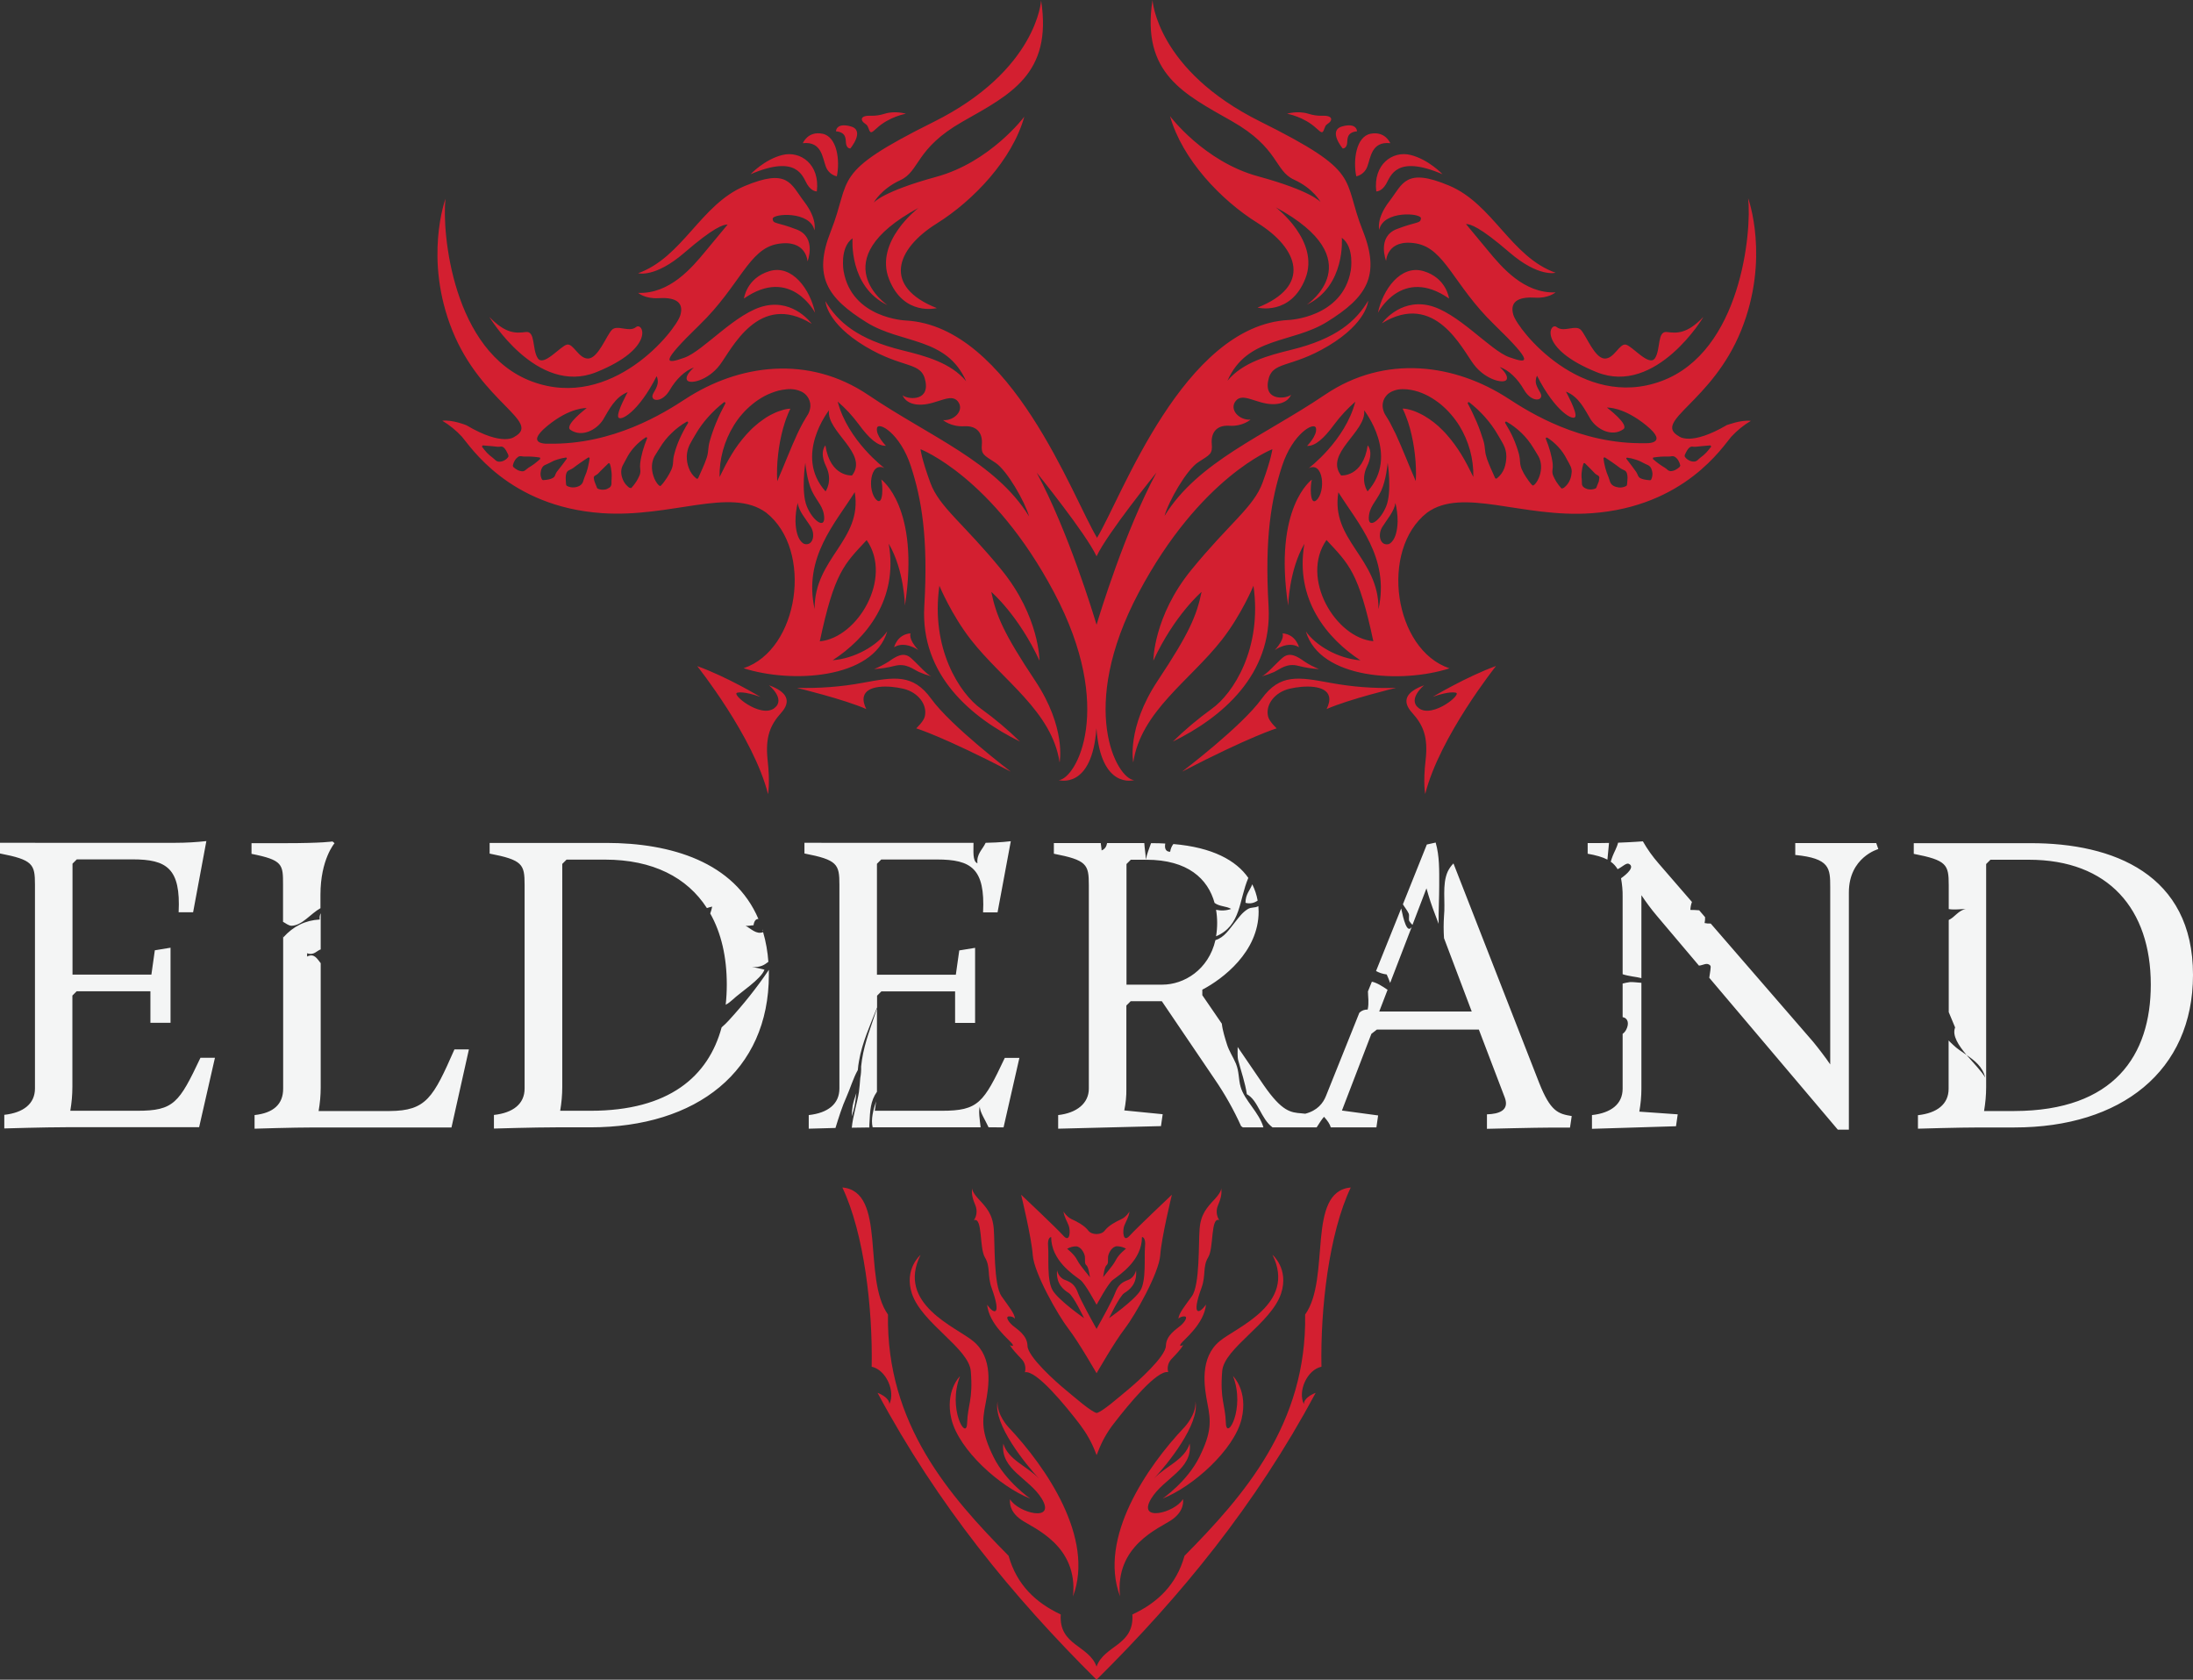 <?xml version="1.0" encoding="utf-8"?>
<!-- Generator: Adobe Illustrator 24.2.3, SVG Export Plug-In . SVG Version: 6.00 Build 0)  -->
<svg version="1.1" id="Camada_1" xmlns="http://www.w3.org/2000/svg" xmlns:xlink="http://www.w3.org/1999/xlink" x="0px" y="0px"
	 viewBox="0 0 1787.5 1369" style="enable-background:new 0 0 1787.5 1369;" xml:space="preserve">
<rect x="0" y="0" width="1787.5" height="1369" fill="#333333" stroke="none"/>
<style type="text/css">
	.st0{fill:#F4F5F5;}
	.st1{fill:#D31F30;}
</style>
<g id="Camada_2_1_">
	<g id="Layer_1">
		<path class="st0" d="M370.4,855.3h11.8L368,918.9H256.1c-17.4,0-48.6,1-48.6,1v-11.1c15.6-1.7,23.3-9,23.3-21.5V761.4
			c0,0.9,0.1,1.7,0.1,2.6c8.2-9.1,17.8-13.9,29.7-14.6c-0.3-1.7,0-3.5,0.8-5.1v29.5c-3.1,0.9-5.6,5.2-11.1,3.1c0,0.2,0.1,2.5,0,2.7
			c5.7-2.9,8,1.5,11.1,5.4v101.4c0,6.4-0.6,12.8-1.7,19.1h58C347.5,905.3,353.1,894.6,370.4,855.3z M594,831.7
			c-1.8,2-3.7,3.8-5.8,5.6c-10.8,40-42.9,68-106.9,68h-24.7c1.1-6.4,1.7-12.9,1.7-19.5V704.1l3.5-3.5h31.3c39,0,67,14.5,83.1,39.5
			c1.4-0.5,2.9-0.9,4.3-1.2c-0.4,1.9-0.9,3.8-1.6,5.6c9,15.9,13.5,35.5,13.5,57.9c0,5.5-0.3,11-0.9,16.5c2-1.1,3.9-2.5,5.6-4.1
			c6.3-6,23.3-16.8,26-24.5c-3.4-0.9-6.8-1.7-10.3-2.1c7.5,0.3,10.3-1.9,13.5-4.3c-0.6-8.2-2-16.3-4.3-24.2
			c-5.5,2.2-10.1-3-14.3-5.2c1.8,0.4,4.7-0.4,6.5-0.4c0.5-3.9,2.3-5.3,4-5.1c-19.7-46.3-71.1-62-124-62h-95.1v8.7
			c26.8,5.2,28.5,8.7,28.5,25.4v166.1c0,12.5-9.4,19.8-25,21.5v11.1c0,0,33-1,50.4-1h28.1c86.9,0,145.6-45.9,145.6-124.4
			c0-1.4,0-2.7,0-4C616.9,805,605.9,818.7,594,831.7z M230.7,721.2v30.1c1.9,0.9,4.5,3.3,7.1,3.2c8.6-0.3,15.3-9.8,23.4-14.3v-11
			c0-28.8,11.5-42,11.5-42l-1.7-1.4c0,0-7.6,1.4-38.9,1.4H205v8.7C230.7,701,230.7,704.5,230.7,721.2z M659.2,908.8v11.1
			c0,0,9.9-0.3,21.8-0.6c2.6-8.5,5.5-17.7,9-25.4c2.8-6.2,5.5-15.3,9.2-21.8c0.2-2.5,0.5-5,1-7.5c2.5-14.8,9.1-29.1,14.7-43.5v-9.6
			l3.5-3.5h60.1v25.7h16.3v-61.2l-12.9,2.1l-2.8,19.8h-64.3v-90.4l3.5-3.5h45.5c27.8,0,39.3,7.3,37.5,43.1h11.8l10.8-58
			c0,0-8.5,1.1-20.5,1.3c-2.6,5.6-7.5,9-6.7,16.7c-4.2-1.6-3.1-10.4-3.2-16.7H655.7v8.7c26.8,5.2,28.5,8.7,28.5,25.4v166.1
			C684.2,899.8,674.8,907.1,659.2,908.8z M1142.1,740.4l-20.5,51c2.7,1.5,5.6,2.4,8.7,2.8c1,2.1,1.9,4.5,2.8,6.9l17.6-45.7
			C1146.9,761.5,1143.9,749.1,1142.1,740.4L1142.1,740.4z M714.8,885.9V822c-4.5,13.8-10,27.3-12.2,41.7c-0.3,1.8-0.5,3.6-0.7,5.5
			c0.1,3.2-0.1,6.3-0.7,9.4c-0.3,3.9-0.6,7.8-1.1,11.5c-1.3,8.5-5,19.7-5.8,29c5.2-0.1,10.1-0.2,14.3-0.2c0-1.5,0-2.8,0.1-3.7
			c0.5-9.8,0.7-17.8,6.1-25.4C714.8,888.6,714.8,887.2,714.8,885.9z M1143.5,737c1.5,2.6,3.4,4.7,4.7,7.5c0.8,1.7-0.3,4.9,0.6,6.3
			c0.7,1.1,1.5,2.1,2.5,3l11.4-29.8c2,7.2,4.3,14.3,7,21.2l2.9,7.7c-0.1-10.5,0.5-21.1,0.5-31.4c0-12.5,0.3-23.6-2.9-34.8l-7.2,1.6
			L1143.5,737z M111.9,905.3H57.3c1.1-6.4,1.7-12.9,1.7-19.5v-74.4l3.5-3.5h60.1v25.7H139v-61.2l-12.8,2.1l-2.8,19.8H59.1v-90.4
			l3.5-3.5h45.5c27.8,0,39.3,7.3,37.5,43.1h11.8l10.8-58c-8.3,0.9-16.6,1.4-25,1.4H0v8.7c26.8,5.2,28.5,8.7,28.5,25.4v166.1
			c0,12.5-9.4,19.8-25,21.5v11.1c0,0,33-1,50.4-1h108.4l12.9-56.6h-11.8C146,898.8,141.8,905.3,111.9,905.3z M1015.2,735.8
			c3.4,1,7,0.3,9.9-1.8c-0.8-4.6-2.3-9.1-4.4-13.3C1019.2,725.2,1015.1,728.7,1015.2,735.8L1015.2,735.8z M621.6,757.7
			c-0.1,0.2-0.2,0.4-0.2,0.5l0.5,0.2C621.8,758.2,621.7,757.9,621.6,757.7z M934.4,700.7c33.8,0,50.2,15.6,55.6,35.2
			c4.2,3.1,9.6,2.5,13.5,4.9c-4,1.4-8.2,1.6-12.3,0.7c1.2,7.1,1.2,14.4,0,21.6c20.5-8.7,18.5-29.3,26.3-47.6
			c-9.9-14.3-29.3-24.9-61.1-27.6c-1.4,1.8-2.3,4-2.6,6.3c-3.8,0-4.7-3-4-6.7c-3.3-0.2-6.6-0.3-10.2-0.3h-1.4
			c-1.6,4.8-3.4,8.6-4.2,13.4v0.2H934.4z M1463.3,687.1v9.7c28.2,2.8,28.5,10.8,28.5,26.1v144.6c-3.8-5.6-9.4-12.9-13.9-18.4
			l-83.5-96.4c-1.7,0.1-3.4-0.1-5-0.4c0.3-1.6,0.5-3.2,0.4-4.8l-4.8-5.6c-2.4-0.2-4.8-0.3-7.2-0.3c0.1-2.2,0.5-4.4,1.3-6.5
			l-27.1-31.3c-4.9-5.6-9.2-11.6-12.9-18.1c0,0-8.9,0.7-20.2,1.1c-0.9,3.8-3.3,7.9-4.4,10.8c-0.6,1.5-1.1,3.1-1.6,4.7
			c2.3,1.6,4.2,3.7,5.6,6.1c3.9-1.9,7-5.3,9.1-4.4c5.4,2.5-1.9,8.7-6.3,11.8c0.9,5,1.4,10,1.3,15.1V794c5,1.7,11.2,2.1,15.3,3.2
			v-67.6c3.9,5.8,8,11.4,12.5,16.7l34.4,40.7c3.4-0.2,6.6-3,9.3,0c0.8,0.8-0.5,6.5-0.9,9.9L1498,920.7h9V727.4
			c0-28.8,24-35.4,24-35.4l-1.7-4.9H1463.3z M1311.5,687c-2.3,0-4.7,0.1-7,0.1h-10.4v8.7c6.8,1.2,12.1,2.7,16.1,4.8
			C1310.6,696,1311.1,691.5,1311.5,687z M1337.9,887.2V801c-3.3-0.2-6.7-0.7-9.2-0.6c-2.1,0.3-4.1,0.7-6.1,1.2V829
			c4.6,0.8,5.3,5.5,3,10c-0.7,1.4-1.7,2.7-3,3.6v44.7c0,12.5-9.4,19.8-25,21.5V920l68.5-2.1l1.4-9.7l-31.3-2.2
			C1337.3,899.8,1337.9,893.6,1337.9,887.2L1337.9,887.2z M1787.5,794.5c0,78.5-58.7,124.4-145.6,124.4h-28.2c-17.4,0-50.4,1-50.4,1
			v-11c15.6-1.7,25-9,25-21.5v-39.4c1.3,1.4,2.7,2.7,3.8,3.7c3.1,3,7,5.5,10.8,8.1c5.8,6.8,12.4,13.4,15.2,18.4
			c-2.1-8.9-8.6-13.8-15.2-18.4c-6.5-7.8-11.9-15.8-9.3-22.4c-1.7-4.2-3.5-8.4-5.2-12.5v-75.1c4.9-2.2,7.7-7.7,13.9-9
			c-4.1,0.1-9.4,0.9-13.9,0.1v-19.6c0-16.7-1.7-20.2-28.5-25.4v-8.7h95.2C1722.5,687.1,1787.5,712.5,1787.5,794.5L1787.5,794.5z
			 M1753.1,802.5c0-61.5-34.4-101.8-99.4-101.8h-31.3l-3.5,3.5v181.8c0,6.5-0.6,13-1.7,19.5h24.7
			C1723.2,905.3,1753.1,860.2,1753.1,802.5L1753.1,802.5z M1011.2,885.7c-1.8-6.3-1.1-12.2-3.8-18.8c-2.2-5.3-5.6-10.2-7.3-15.7
			c-1.6-5.1-3.6-11.4-4.2-16.9l-15.9-23.2v-4.5c16.7-8.7,45.9-30.9,45.9-63.6c0-1.5-0.1-3-0.2-4.5c-2.9,1.7-5.7,0.6-8.6,2.4
			c-4.4,2.7-7.1,6.5-10.2,10.4c-5.2,6.4-8.9,12.7-16.2,14.9c-5.6,24.2-25.6,36.3-43.3,36.3h-29.2v-98.3l3.5-3.5H934
			c0-0.1,0-0.1,0-0.2c-0.2-4.5-1-8.7-1.3-13.4h-0.1l0,0h-30.2c-0.5,2.8-1.8,5-4.5,6c0-1.5-0.5-3.9-0.7-6H859v8.7
			c26.8,5.2,28.5,8.7,28.5,25.4v166.1c0,11.8-9.7,19.8-25,21.5v11.1l83.8-2.1l1.4-9.7l-31.3-3.1c1.2-5.8,1.8-11.8,1.7-17.7v-67.8
			l3.5-3.5h25.4l43.1,63.6c8.3,12.1,15.5,24.9,21.5,38.2l1.4,1h16.8C1026.4,906.7,1014.2,896.7,1011.2,885.7L1011.2,885.7z
			 M1254.5,882.4l-69.8-178.7c-1.9,1.9-3.5,4.2-4.7,6.7c-4.7,10.5-1.8,24.6-3,36.2c-0.4,6-0.4,12,0,18l22.6,59.8h-75.4l6.8-17.7
			c-4.4-3-8.8-5.8-12.8-6.6l-3.2,7.9c0,4.3,1,9-0.2,14.8c-2.5-0.1-5,0.8-6.8,2.6l-27.2,67.8c-2.3,5.8-6.9,11.9-16.9,14.5l-2.9-0.3
			c-9-0.7-16-1.4-30.9-22.9l-21.3-31.2c0.1,3.7-0.4,7.6,0.5,11c2.3,8.9,5.6,18,7,27.5c9.2,4.9,11.4,20,20.9,27h36c2-3,3.9-6.3,6-8.6
			c2.9,3.2,4.8,6,5.5,8.6h37.2l1.4-9.7l-29.5-4l24-62.5l4.5-3.5h83.1l21.2,55.6c3.8,10.4-4.9,13.2-14.6,13.5v11.8c0,0,40-1,52.8-1
			h14.9l1.4-9.4C1270.1,907.8,1263.8,906,1254.5,882.4L1254.5,882.4z M767.6,905.3h-54.6c0,0,0.6-3.1,1.1-7.7
			c-2.3,7-4.4,14.6-2.8,21.2h88c-0.7-6.3-1.9-13.2-0.6-17.1c-0.4,4.1,4.5,11.3,7.1,17.1H818l12.9-56.6H819
			C801.7,898.8,797.5,905.3,767.6,905.3z M695,901.2c-0.4,2.9-0.7,5.8-0.8,8.7c1-2.9,1.8-5.8,2.4-8.7c0.6-3.4,1.1-6.9,1.4-10.3
			C696.8,894.3,695.7,897.8,695,901.2z"/>
		<path class="st1" d="M743.3,1054.3c-6.6-20,7-31.5,7-31.5c-19.8,40.1,29,58.7,43,70.3c16.4,13.5,12.8,36.8,10,51s-3.5,23,6.5,43.3
			s30,34,30,34c-24.5-9.5-58.2-39.6-64.3-64.8c-5.5-23,7-35,7-35c-10.3,26.5,5.3,53.3,5.8,38.3c0.5-15.5,4.9-18.8,3-42.3
			C789.8,1098.8,751.3,1078.5,743.3,1054.3z M994.2,1093c-16.4,13.5-12.8,36.8-10,51s3.5,23-6.5,43.3s-30,34-30,34
			c24.5-9.5,58.2-39.6,64.3-64.8c5.5-23-7-35-7-35c10.3,26.5-5.3,53.3-5.8,38.3c-0.5-15.5-4.9-18.8-3-42.3c1.5-18.8,40-39,48-63.3
			c6.6-20-7-31.5-7-31.5C1057,1062.8,1008.2,1081.5,994.2,1093z M954.9,1238.8c11.5-7.8,9.3-17,9.3-17c-6.5,11.2-37.8,19.1-25.8-0.5
			c10.2-16.7,33.9-23.7,31.3-44.8c-4.1,13.4-19.8,18.6-29.1,28.5c10.9-11.6,37.5-44.4,33.8-62.8c0.8,10.8-9,21-9,21
			c-30.5,32.2-70.3,90.1-52.5,137.8C908.7,1259.8,944.5,1245.8,954.9,1238.8z M832.6,1238.8c10.4,7,46.3,21,42,62.3
			c17.8-47.6-22-105.5-52.5-137.8c0,0-9.8-10.3-9-21c-3.7,18.4,23,51.2,33.8,62.8c-9.3-9.9-25-15.1-29.1-28.5
			c-2.6,21.1,21.1,28.1,31.3,44.8c12,19.6-19.3,11.7-25.8,0.5C823.4,1221.8,821.1,1231,832.6,1238.8z"/>
		<path class="st1" d="M823.9,628.9c-55.6-28.8-77.1-35.3-77.1-35.3s6.1-5.6,7-9.7c2.3-9.7-5.6-19.8-17.6-22.6s-29.9-3.2-32.1,6.5
			c-0.7,3,0.2,6.5,2,10.1c-17.8-7.9-56.6-17.3-56.6-17.3c18,0.5,36-0.8,53.7-4.1c25.7-4.7,40.9-7.6,55.8,13
			C775.4,592.1,823.9,628.9,823.9,628.9z M486.1,303.3c48.7-19.7,38-41.3,32.3-36.7s-15.3-2.3-19.7,2.3s-11,22.7-19,23.3
			s-12.3-12.7-17.7-11.3s-19,18.3-23.7,11s-1.7-22.3-9.7-21.3s-16.3,1.7-29.7-12.3C398.3,257.5,437.4,323,486.1,303.3z M728.8,527.5
			c8.8-5.5,19.7,2.3,19.7,2.3c-8.6-9.4-6.3-13.6-6.3-13.6C731.2,517,728.8,527.5,728.8,527.5z M626.8,558.5c0,0,14,11.4,4.3,18.7
			c-11.4,8.6-36.7-12.5-29.7-12.7c0,0,4.8-1.4,18.4,3.5c0,0-27.6-16.6-51.5-25.1c0,0,46,57.7,57.7,104.3c0,0,1.8-8.6-0.3-27.6
			s2.2-28.8,11-38.6S641.2,563.7,626.8,558.5L626.8,558.5z M657.8,150c3.7,6.3,8,6,8,6c2.7-22-13.3-33.3-28-29.7s-26,15.7-26,15.7
			C649.8,125.7,654.1,143.7,657.8,150L657.8,150z M704.1,100c2,1.7,2.7,1.3,4,5s1.9,3.8,6.3-0.3c10.3-9.7,24-12,24-12
			s-8.7-2.7-17.3,0s-12.3,1-16,2S702.1,98.3,704.1,100L704.1,100z M689.8,118c1,3.3,3.3,3,3.3,3s12.3-14.7,0.3-18s-12,4-12,4
			C691.1,108,688.8,114.7,689.8,118L689.8,118z M712.5,545.3c5.6-0.3,11.2-1.2,16.7-2.6c9.4-2.4,14.8,2.6,19.9,5
			c3.2,1.4,6.6,2.6,10,3.5c-4.1-1.7-10.8-9.9-16.8-15.1s-12.4-0.8-17.8,3C720.7,541.5,716.7,543.6,712.5,545.3L712.5,545.3z
			 M673.1,135.7c1.4,4,4.8,7.1,9,8c2.7-12.7,0.3-32.3-11.7-34.7s-16,7.7-16,7.7C669.8,115,670.4,128.7,673.1,135.7z M627.1,221
			c-18.7,5.7-20.7,22.3-20.7,22.3c38.3-26.7,58,11.7,58,11.7C660.4,236,645.8,215.3,627.1,221z M1084.2,556.5
			c-25.7-4.7-40.9-7.6-55.8,13c-16.3,22.6-64.9,59.4-64.9,59.4c55.6-28.8,77.1-35.3,77.1-35.3s-6.1-5.6-7-9.7
			c-2.3-9.7,5.6-19.8,17.6-22.6s29.9-3.2,32.1,6.5c0.7,3-0.2,6.5-2,10.1c17.8-7.9,56.6-17.3,56.6-17.3
			C1120,561.2,1102,559.8,1084.2,556.5z M1301.4,303.3c48.7,19.7,87.8-45.9,87-45c-13.3,14-21.7,13.3-29.7,12.3s-5,14-9.7,21.3
			s-18.3-9.7-23.7-11s-9.7,12-17.7,11.3s-14.7-18.7-19-23.3s-14,2.3-19.7-2.3S1252.8,283.7,1301.4,303.3L1301.4,303.3z
			 M1058.8,527.5c0,0-2.5-10.5-13.4-11.3c0,0,2.3,4.2-6.3,13.6C1039.1,529.8,1049.9,522,1058.8,527.5z M1186.2,564.5
			c7,0.2-18.3,21.3-29.7,12.7c-9.7-7.3,4.3-18.7,4.3-18.7c-14.4,5.2-18.7,12.6-9.8,22.4s13.2,19.6,11,38.6s-0.3,27.6-0.3,27.6
			c11.7-46.6,57.7-104.3,57.7-104.3c-23.9,8.6-51.5,25.1-51.5,25.1C1181.4,563.1,1186.2,564.5,1186.2,564.5L1186.2,564.5z
			 M1121.8,156c0,0,4.3,0.3,8-6s8-24.3,46-8c0,0-11.3-12-26-15.7S1119.1,134,1121.8,156z M1079.4,105c1.3-3.7,2-3.3,4-5
			s2.7-4.3-1-5.3s-7.3,0.7-16-2s-17.3,0-17.3,0s13.7,2.3,24,12C1077.6,108.8,1078.1,108.7,1079.4,105z M1097.8,118
			c1-3.3-1.3-10,8.3-11c0,0,0-7.3-12-4s0.3,18,0.3,18S1096.8,121.3,1097.8,118z M1028.5,551.2c3.4-0.9,6.8-2.1,10-3.5
			c5.1-2.5,10.5-7.5,19.9-5c5.5,1.4,11,2.3,16.7,2.6c-4.2-1.7-8.2-3.7-11.9-6.2c-5.4-3.8-11.8-8.2-17.8-3S1032.6,549.5,1028.5,551.2
			z M1105.5,143.7c4.2-0.9,7.6-4,9-8c2.7-7,3.3-20.7,18.7-19c0,0-4-10-16-7.7S1102.8,131,1105.5,143.7L1105.5,143.7z M1427.1,343
			c-5.9,3.5-11.3,7.9-16,13c-6.7,7.7-38,57-114,62.3c-56.5,4-105.1-21.6-134-0.4c-38.8,30.5-26.9,111.7,18.4,126.8
			c-38.6,12.5-105.7,9-117.1-30.1c8.2,11.7,26.3,22.1,44.5,23.6c-27.2-17.8-53.6-49.6-45.7-95c-12.6,21.6-13.2,50.4-13.2,50.4
			c-12.3-80.3,19.3-102.7,19.3-102.7c-1.4,4.4-1.8,21.7,3.7,16.8c7.8-7,5.8-32.1-6.3-26.1c0,0,29.8-22.4,38-54.2
			c-6.3,5.5-12,11.6-17,18.3c-9,12.3-16,18-22.3,17.7c0,0,8.3-8.3,7.3-14.3s-19,4-27.7,30.7s-14.3,58-11,114.3s-38.7,91-78,110.3
			c9.9-9.7,20.5-18.6,31.7-26.7c17.3-12.3,41.3-49,34-100.3c0,0-9.7,23.5-25.7,44c-26,33.3-66,58.3-72.3,100c0,0-5.7-28,20-66.7
			s31.7-53,35.7-72.3c0,0-22,18.7-39.3,56c0,0,0-36,31-74s50.7-51,58-71c7.3-20,8-27.3,8-27.3s-59,22.7-109,117
			s-17.7,151.7-3.7,152.7c0,0-27.1,8.2-30.7-42.3c-3.6,50.5-30.7,42.3-30.7,42.3c14-1,46.3-58.3-3.7-152.7s-109-117-109-117
			s0.7,7.3,8,27.3s27,33,58,71s31,74,31,74c-17.3-37.3-39.3-56-39.3-56c4,19.3,10,33.7,35.7,72.3s20,66.7,20,66.7
			c-6.3-41.7-46.3-66.7-72.3-100c-16-20.5-25.7-44-25.7-44c-7.3,51.3,16.7,88,34,100.3c11.2,8.1,21.8,17,31.7,26.7
			c-39.3-19.3-81.3-54-78-110.3s-2.3-87.7-11-114.3S715.8,343,714.8,349s7.3,14.3,7.3,14.3c-6.3,0.3-13.3-5.3-22.3-17.7
			c-5-6.7-10.7-12.9-17-18.3c8.2,31.8,38.1,54.2,38.1,54.2c-12.1-6-14.1,19.2-6.3,26.1c5.5,4.9,5.1-12.5,3.7-16.8
			c0,0,31.7,22.4,19.3,102.7c0,0-0.5-28.8-13.2-50.4c7.9,45.4-18.4,77.3-45.7,95c18.1-1.4,36.3-11.9,44.5-23.6
			c-11.4,39.1-78.5,42.6-117.1,30.1c45.2-15,57.1-96.3,18.4-126.8c-28.9-21.2-77.5,4.4-134,0.4c-76-5.3-107.3-54.7-114-62.3
			c-4.7-5.1-10.1-9.5-16-13c8.3-1,19.7,3.7,19.7,3.7c30,17.7,39.3,9.3,39.3,9.3c22-12.3-27-27.7-50.7-86.3S363.1,162,363.1,162
			c-3,27,5.7,125,70.7,149s117-41.7,120.7-54s-6.7-14.7-17.7-14s-16.7-4.3-16.7-4.3c25.7,1,43.7-20.3,55-34s18-21.7,18-21.7
			c-3.7,0-11.3,2.3-35.3,23s-37.7,16.7-37.7,16.7c36.3-13,51-56,86.7-71s37.7-1.7,48.7,12.7s8.3,23.3,8.3,23.3
			c-3.3-16-34.3-13.7-34-9.3s3.3,2.3,19.7,8.7s8.7,26,8.7,26s-0.7-18.3-24.3-14.3s-30.7,34-63.7,66s-28,32.3-12.3,26.7
			s42.3-37.3,66-42.3s37.7,14.7,37.7,14.7c-43.3-26.7-65.3,21-75,33.7s-25,16-26.7,12s5.7-10,5.7-10c-7.3,2.3-14.7,9.7-19.7,18.3
			s-12,9.3-13.7,6.7s1.7-5.3,3.3-10c1-2.6,0.9-5.5-0.3-8c-15,29.7-30,37.3-31.3,33.3s7.7-20.3,7.7-20.3c-10.5,4-15.6,15.1-20,22.4
			c-5.2,8.3-17.3,14.8-26.7,8.3c-5.3-3.7,13.3-17.7,13.3-17.7s-13.3-1-32.3,14.7s1.3,14.3,1.3,14.3c52.7,1,94-25,111.3-36.3
			c43.4-28.4,100.4-36.5,149.5-3.2c49.5,33.5,103.6,54.5,130.8,98.8c-3.3-11.8-17.9-37.5-27.5-43.8s-11.7-6.7-11-15
			s-3.3-15.3-14.3-14.7s-17.3-5-17.3-5c9.3,0.7,17.7-8.3,12-15.3s-16.7,2.3-29.7,2.7s-15.3-7.7-15.3-7.7c2.7,3,21.7,6,18.7-11
			s-17.7-9.9-49.3-28.9s-32.3-36.7-32.3-36.7c10,16.7,26,31,62.7,40c18.7,4.6,39.5,10.1,52,25.2c-16-36.3-52.7-30.2-81.2-48
			c-32-19.9-43.8-37.4-29.1-74.3c17.3-43.7-0.7-47,83.7-89s87.7-99,87.7-99c9.3,60-25.3,76.7-64,98.7s-34.7,40.3-50.7,47.7
			s-21.7,18.3-21.7,18.3s7-9,51-21s71.7-49,71.7-49c-9.8,35-41.4,68.3-71.3,87c-33.8,21.1-44.1,51.6,0,69c0,0-27,7-39-23.7
			s24.1-58,24.1-58c-79.4,43-25.3,79.3-25.3,79.3c-31.8-15.2-28.5-54.5-28.5-54.5c-10.7,7.7-7.3,26.7-7.3,26.7
			c6.7,38.7,50.7,40.3,50.7,40.3c85.6,4.6,136.3,145,156,177.3V438v0.1c19.7-32.3,70.3-172.8,156-177.3c0,0,44-1.7,50.7-40.3
			c0,0,3.3-19-7.3-26.7c0,0,3.3,39.3-28.5,54.5c0,0,54.1-36.3-25.3-79.3c0,0,36.1,27.4,24.1,58s-39,23.7-39,23.7
			c44.1-17.4,33.8-47.9,0-69c-29.9-18.6-61.5-52-71.3-87c0,0,27.7,37,71.7,49s51,21,51,21s-5.7-11-21.7-18.3s-12-25.7-50.7-47.7
			S930.1,60,939.4,0c0,0,3.3,57,87.7,99s66.3,45.3,83.7,89c14.7,36.9,3,54.4-29.1,74.3c-28.5,17.8-65.2,11.7-81.2,48
			c12.6-15.1,33.3-20.6,52-25.2c36.7-9,52.7-23.3,62.7-40c0,0-0.7,17.7-32.3,36.7s-46.3,11.9-49.3,28.9s16,14,18.7,11
			c0,0-2.3,8-15.3,7.7s-24-9.7-29.7-2.7s2.7,16,12,15.3c0,0-6.3,5.7-17.3,5s-15,6.3-14.3,14.7s-1.3,8.7-11,15s-24.3,32.1-27.5,43.8
			c27.2-44.3,81.3-65.3,130.8-98.8c49.1-33.2,106.1-25.1,149.5,3.2c17.3,11.3,58.7,37.3,111.3,36.3c0,0,20.3,1.3,1.3-14.3
			s-32.3-14.7-32.3-14.7s18.7,14,13.3,17.7c-9.4,6.5-21.5,0-26.7-8.3c-4.4-7.3-9.4-18.4-20-22.4c0,0,9,16.3,7.7,20.3
			s-16.3-3.7-31.3-33.3c-1.2,2.5-1.4,5.4-0.3,8c1.7,4.7,5,7.3,3.3,10s-8.7,2-13.7-6.7s-12.3-16-19.7-18.3c0,0,7.3,6,5.7,10
			s-17,0.7-26.7-12s-31.7-60.3-75-33.7c0,0,14-19.7,37.7-14.7s50.3,36.7,66,42.3s20.7,5.3-12.3-26.7s-40-62-63.7-66
			s-24.3,14.3-24.3,14.3s-7.7-19.7,8.7-26s19.3-4.3,19.7-8.7s-30.7-6.7-34,9.3c0,0-2.7-9,8.3-23.3s13-27.7,48.7-12.7
			s50.3,58,86.7,71c0,0-13.7,4-37.7-16.7s-31.7-23-35.3-23c0,0,6.7,8,18,21.7s29.3,35,55,34c0,0-5.7,5-16.7,4.3s-21.3,1.7-17.7,14
			c3.7,12.3,55.7,78,120.7,54s73.7-122,70.7-149c0,0,18,49-5.7,107.7s-72.7,74-50.7,86.3c0,0,9.3,8.3,39.3-9.3
			C1407.4,346.7,1418.8,342,1427.1,343z M414.4,370.9c-0.9-1.8-1.4-2.9-2-3.9c-0.5-0.9-1.1-1.6-1.9-2.3c-0.7-0.6-1.5-0.8-2.4-0.7
			c-0.9,0.1-1.9,0.2-2.9,0.1c-1.8-0.2-3.8-0.5-5.7-0.6s-4-0.4-6.1-0.5l-0.6,1c1.2,1.7,2.6,3.3,4,4.9c1.4,1.5,3,2.9,4.7,4.1
			c0.9,0.6,1.6,1.5,2.5,2.2c0.8,0.7,1.9,1.1,3,1.1c1.3,0,2.5-0.3,3.7-0.9c1.5-0.7,2.8-1.8,3.7-3.2L414.4,370.9z M440.4,374l-0.3-1.1
			c-2.1-0.4-4.1-0.5-6.2-0.7c-2-0.1-4-0.2-6-0.1c-1,0-2.1-0.1-3.1-0.3c-1-0.1-2,0.1-2.8,0.8c-0.9,0.7-1.7,1.5-2.3,2.5
			c-0.8,1.3-1.4,2.8-1.7,4.3l0.3,1.1c1.1,1.1,2.4,2,3.8,2.7c1,0.5,2.1,0.8,3.3,0.9c1,0.1,2-0.2,2.8-0.9c0.8-0.7,1.6-1.3,2.4-1.9
			c1.7-1,3.4-2.1,5-3.3C437.2,376.7,438.8,375.5,440.4,374L440.4,374z M457.8,379.5c1.3-1.8,2.7-3.6,4.1-5.5l0,0
			c0.1-0.1,0.2-0.3,0.1-0.5c0-0.4-0.4-0.6-0.7-0.6c-2.4,0.3-4.7,0.9-7,1.6c-2.3,0.7-4.5,1.7-6.6,2.9c-1,0.6-2.3,1-3.5,1.6
			c-1.2,0.6-2.1,1.5-2.6,2.7c-0.6,1.2-0.9,2.6-1,4c-0.1,1.7,0.3,3.5,1.1,5c0.2,0.4,0.6,0.6,1,0.6l0,0c1.6-0.1,3.2-0.2,4.7-0.6
			c1.1-0.2,2.2-0.6,3.1-1.1c0.9-0.5,1.6-1.2,1.9-2.1c0.4-1,0.8-2,1.4-2.9L457.8,379.5z M480.6,373.7c0-0.2,0-0.4-0.1-0.5
			c-0.2-0.4-0.8-0.5-1.1-0.3l0,0c-2.3,1.4-4.3,2.9-6.4,4.3s-4,2.9-5.9,4.3c-1,0.7-2.1,1.2-3.2,1.7c-1,0.4-1.8,1.3-2.2,2.3
			c-0.4,1.2-0.6,2.4-0.6,3.7c0,1.5,0.1,3,0.3,5.5v0.1c0,0.5,0.3,1,0.7,1.2c1.8,1,3.9,1.4,6,1.2c1.6-0.1,3.1-0.6,4.5-1.4
			c1.2-0.7,2.1-1.8,2.6-3.1c0.5-1.3,0.8-2.7,1.3-3.9c1.1-2.4,1.9-4.8,2.6-7.4C479.7,378.9,480.2,376.3,480.6,373.7L480.6,373.7z
			 M498.4,384.4c-0.2-2.2-0.6-4.3-1.3-6.3c0-0.1-0.1-0.2-0.2-0.3c-0.3-0.3-0.9-0.4-1.2,0c0,0,0,0,0,0l0,0c-1.6,1.5-2.9,2.9-4.4,4.3
			s-2.7,2.7-3.9,4c-0.7,0.6-1.5,1.1-2.3,1.5c-0.7,0.3-1.2,1.1-1.1,1.9c0.1,1,0.3,2,0.6,3c0.4,1.2,1,2.6,1.9,4.8v0.1
			c0.2,0.5,0.5,0.8,1,1c1.7,0.7,3.7,0.9,5.5,0.6c1.4-0.2,2.6-0.8,3.8-1.6c1-0.7,1.5-1.8,1.6-3c0.1-1.2-0.1-2.4,0.1-3.5
			C498.6,388.7,498.7,386.5,498.4,384.4L498.4,384.4z M527.4,356.8c-0.2-0.4-0.7-0.5-1.1-0.3c0,0,0,0,0,0l0,0
			c-3.3,2.1-6.3,4.7-9,7.6c-2.8,3-5.1,6.4-6.9,10c-0.9,1.9-2.1,3.7-3,5.6c-0.9,1.9-1.2,4.1-1,6.2c0.2,2.2,0.9,4.3,1.9,6.3
			c0.6,1,1.2,2,2,2.9c0.4,0.5,0.8,0.9,1.3,1.3l0.7,0.6c0.2,0.2,0.5,0.4,0.8,0.5l1.1,0.3c0.2,0,0.3,0,0.4-0.1c0.6-0.7,1-1.1,1.4-1.6
			s0.7-1,1.1-1.4c0.7-0.9,1.3-1.8,1.8-2.6c0.9-1.5,1.7-3.1,2.4-4.7c0.6-1.5,0.8-3.1,0.6-4.6c-0.2-1.7-0.3-3.3-0.1-5
			c0.4-3.4,1.1-6.7,2-10c1-3.5,2.2-7,3.6-10.4C527.6,357.3,527.5,357,527.4,356.8L527.4,356.8z M554.1,357.4c2-4.4,4.2-8.6,6.7-12.6
			c0.2-0.4,0.1-0.9-0.3-1.1c-0.3-0.2-0.6-0.2-0.8,0l0,0c-4.4,2.5-8.5,5.6-12.1,9.1c-3.8,3.6-7.1,7.7-9.8,12.2
			c-1.4,2.3-2.9,4.5-4.3,6.9c-1.3,2.4-2,5.1-2.1,7.8c-0.1,2.8,0.3,5.5,1.2,8.2c0.4,1.4,1,2.7,1.7,4c0.4,0.7,0.8,1.3,1.2,1.9l0.7,0.9
			c0.2,0.3,0.5,0.5,0.8,0.8l0.8,0.5c0.3,0.2,0.6,0.1,0.8-0.1c0.7-0.8,1.2-1.3,1.7-1.9s0.9-1.1,1.3-1.7c0.8-1.1,1.5-2.2,2.2-3.2
			c1.2-1.9,2.3-3.9,3.3-6c0.9-1.9,1.4-4,1.5-6.1c0.1-2.2,0.3-4.4,0.9-6.5C550.7,365.8,552.2,361.6,554.1,357.4L554.1,357.4z
			 M583.9,344.1c2.1-5.1,4.6-10.2,7.3-15.2l0,0c0.2-0.4,0-0.9-0.4-1.1c-0.3-0.1-0.6-0.1-0.8,0.1c-4.6,3.6-8.9,7.6-12.8,12
			c-4,4.4-7.5,9.3-10.5,14.5c-1.5,2.6-3.2,5.3-4.6,8.1c-1.4,2.9-2.2,6.1-2.3,9.3c-0.1,3.4,0.5,6.7,1.7,9.8c1.2,3.3,3.3,6.2,6.1,8.4
			l0.2,0.1c0.5,0.2,1.1,0,1.3-0.5c0,0,0,0,0,0l0,0c1.5-3.2,2.6-5.8,3.7-8.3s2-4.7,2.8-7c0.9-2.3,1.4-4.7,1.6-7.1
			c0.2-2.6,0.6-5.2,1.3-7.7C580,354.3,581.8,349.1,583.9,344.1L583.9,344.1z M649.9,353.6c1.4-3,2.9-6,4.5-8.9
			c0.8-1.4,1.6-2.8,2.4-4.1l1.3-2.1c0.2-0.3,0.4-0.7,0.6-1s0.3-0.6,0.5-1c0.3-0.7,0.6-1.5,0.8-2.3c0.6-1.9,0.7-4,0.3-6
			c-0.5-2.3-1.6-4.5-3.2-6.2c-1.3-1.4-2.9-2.5-4.7-3.2c-1.4-0.6-2.8-1-4.3-1.3c-2.4-0.4-4.9-0.5-7.3-0.2c-2.2,0.2-4.3,0.6-6.4,1.1
			c-4,1.1-7.8,2.6-11.4,4.5c-3.5,1.9-6.8,4.1-9.8,6.6c-6,4.9-11.1,10.7-15.1,17.3c-7.8,12.6-11.8,27.2-11.6,42
			c3.2-6.5,6.3-12.7,9.9-18.5c3.4-5.7,7.4-11,11.8-16c1.1-1.2,2.2-2.4,3.3-3.5c1.1-1.1,2.3-2.3,3.5-3.3c2.3-2.1,4.8-4,7.4-5.8
			c2.5-1.8,5.1-3.3,7.9-4.6c2.6-1.3,5.3-2.3,8.2-3.1c1.3-0.4,2.6-0.6,3.9-0.8c0.6-0.1,1.2-0.1,1.8-0.1l-0.2,0.5
			c-0.9,1.7-1.6,3.5-2.3,5.3c-1.4,3.4-2.5,7-3.5,10.5c-1.9,7-3.2,14.1-4,21.3c-0.4,3.6-0.7,7.1-0.8,10.7c-0.1,3.6-0.1,7.2,0.1,10.8
			C639.3,379,644.2,365.9,649.9,353.6L649.9,353.6z M656.4,377.2c0,0-3.6,23.6,1.2,35.4s14.5,18.5,14.2,9.4s-5.8-13-10-21.8
			S656.4,377.2,656.4,377.2L656.4,377.2z M660.9,429.4c-4.1-6.6-9.8-12.6-10.7-19.6c-1.2,4.9-1.8,9.9-1.8,15v0.3
			c0.5,16.3,7.2,18.2,7.2,18.2C662.4,445.2,664.9,436.1,660.9,429.4L660.9,429.4z M664,496.4c-0.4-41.7,39.2-56.1,32.7-95.3
			C681,426.3,654.6,454.3,664,496.4L664,496.4z M706.4,440.2c-18.3,19.7-26.2,26.1-38.2,82.5C698.9,519.9,728,471.3,706.4,440.2
			L706.4,440.2z M675.7,334.4c0,0-29,36.9-2.8,66.1c0,0,6.2-8.5,0.4-20.5c-5.7-11.8-0.5-17-0.5-17c3.9,26,21.7,24.5,21.7,24.5
			C708.3,369.6,673.4,351.8,675.7,334.4z M942.6,385.2c0,0-40.1,49.5-48.8,68.2v-0.1v0.1c-8.7-18.7-48.8-68.2-48.8-68.2
			c25.7,47.8,46.4,115.9,48.8,124C896.2,501.1,916.9,433,942.6,385.2L942.6,385.2z M1093.1,387.5c0,0,17.8,1.6,21.7-24.5
			c0,0,5.2,5.2-0.5,17c-5.8,12,0.4,20.5,0.4,20.5c26.3-29.3-2.8-66.1-2.8-66.1C1114.1,351.8,1079.2,369.6,1093.1,387.5L1093.1,387.5
			z M1115.7,422c-0.3,9.1,9.4,2.4,14.2-9.4s1.2-35.4,1.2-35.4s-1.2,14.2-5.4,23S1116,413,1115.7,422z M1119.4,522.6
			c-12-56.4-19.9-62.8-38.2-82.5C1059.5,471.3,1088.7,519.9,1119.4,522.6L1119.4,522.6z M1090.9,401.2
			c-6.5,39.2,33.1,53.5,32.7,95.3C1132.9,454.3,1106.5,426.3,1090.9,401.2z M1139.2,425.2v-0.3c0-5.1-0.6-10.1-1.8-15
			c-1,7-6.6,13-10.7,19.6s-1.6,15.8,5.4,13.9C1132.1,443.3,1138.7,441.4,1139.2,425.2L1139.2,425.2z M1189.4,346.8
			c-4.1-6.5-9.2-12.4-15.1-17.3c-3.1-2.5-6.4-4.7-9.8-6.6c-3.6-1.9-7.4-3.5-11.4-4.5c-2.1-0.5-4.3-0.9-6.4-1.1
			c-2.4-0.2-4.9-0.2-7.3,0.2c-1.5,0.3-2.9,0.7-4.3,1.3c-1.8,0.8-3.4,1.8-4.7,3.2c-1.6,1.7-2.8,3.9-3.2,6.2c-0.4,2-0.3,4.1,0.3,6
			c0.2,0.8,0.5,1.5,0.8,2.3c0.2,0.3,0.3,0.7,0.5,1s0.4,0.7,0.6,1l1.3,2.1c0.8,1.3,1.7,2.7,2.4,4.1c1.5,2.9,3,5.8,4.5,8.9
			c5.7,12.3,10.6,25.3,16.4,38.5c0.2-3.6,0.3-7.2,0.1-10.8c-0.1-3.6-0.4-7.1-0.8-10.7c-0.8-7.2-2.1-14.3-4-21.3
			c-1-3.6-2.1-7.1-3.5-10.5c-0.7-1.8-1.4-3.5-2.3-5.3l-0.2-0.5c0.6,0,1.2,0,1.8,0.1c1.3,0.2,2.6,0.4,3.9,0.8
			c2.8,0.7,5.6,1.8,8.2,3.1c2.8,1.3,5.4,2.9,7.9,4.6c2.6,1.8,5.1,3.7,7.4,5.8c1.2,1.1,2.3,2.2,3.4,3.3s2.3,2.3,3.3,3.5
			c4.4,5,8.3,10.3,11.8,16c3.6,5.8,6.7,12,9.9,18.5C1201.2,374,1197.2,359.4,1189.4,346.8L1189.4,346.8z M1227.8,371.8
			c0-3.2-0.8-6.4-2.3-9.3c-1.4-2.9-3.2-5.5-4.6-8.1c-3-5.2-6.5-10-10.5-14.5c-3.9-4.4-8.2-8.4-12.8-12c-0.4-0.3-0.9-0.2-1.1,0.2
			c-0.2,0.2-0.2,0.6-0.1,0.8l0,0c2.7,5,5.1,10.1,7.3,15.2c2.1,5,3.9,10.1,5.5,15.3c0.7,2.5,1.1,5.1,1.3,7.7c0.2,2.4,0.8,4.8,1.6,7.1
			c0.8,2.3,1.8,4.6,2.8,7s2.2,5.1,3.7,8.3l0,0c0.2,0.5,0.8,0.7,1.3,0.5c0,0,0,0,0,0l0.2-0.1c2.8-2.2,4.9-5.1,6.1-8.4
			C1227.3,378.3,1227.8,375.1,1227.8,371.8L1227.8,371.8z M1256.1,379.7c-0.1-2.7-0.8-5.4-2.1-7.8c-1.3-2.4-2.9-4.6-4.2-6.9
			c-2.7-4.5-6-8.6-9.7-12.2c-3.7-3.5-7.7-6.6-12.1-9.1l0,0c-0.4-0.2-0.9-0.1-1.1,0.3c0,0,0,0,0,0c-0.2,0.3-0.2,0.6,0,0.8
			c2.5,4.1,4.8,8.3,6.7,12.6c1.8,4.1,3.3,8.4,4.5,12.7c0.5,2.1,0.8,4.3,0.9,6.5c0.1,2.1,0.6,4.2,1.5,6.1c0.9,2.1,2,4.1,3.3,6
			c0.7,1,1.4,2.1,2.2,3.2c0.4,0.6,0.8,1.1,1.3,1.7c0.5,0.7,1.1,1.3,1.7,1.9c0.2,0.2,0.5,0.3,0.8,0.1l0.8-0.5
			c0.3-0.2,0.6-0.5,0.8-0.8l0.7-0.9c0.4-0.6,0.9-1.2,1.2-1.9c0.7-1.3,1.3-2.6,1.7-4C1255.8,385.2,1256.2,382.5,1256.1,379.7
			L1256.1,379.7z M1280.1,379.9c-0.9-2-2-3.8-3-5.6c-1.8-3.6-4.1-7-6.9-10c-2.7-2.9-5.7-5.5-9-7.6l0,0c-0.4-0.2-0.9-0.1-1.1,0.2
			c-0.2,0.2-0.2,0.5-0.1,0.8c1.4,3.4,2.6,6.8,3.6,10.4c0.9,3.3,1.6,6.6,2,10c0.1,1.7,0.1,3.3-0.2,5c-0.2,1.6,0,3.2,0.6,4.6
			c0.7,1.6,1.5,3.2,2.4,4.7c0.5,0.8,1.1,1.7,1.8,2.6c0.4,0.5,0.7,0.9,1.1,1.4s0.8,1,1.4,1.6c0.1,0.1,0.3,0.2,0.4,0.1l1.1-0.3
			c0.3-0.1,0.6-0.3,0.8-0.5l0.7-0.6c0.5-0.4,0.9-0.9,1.3-1.3c0.8-0.9,1.4-1.9,2-2.9c1-1.9,1.7-4.1,1.9-6.3
			C1281.4,384,1281,381.8,1280.1,379.9L1280.1,379.9z M1303.6,389.4c0-0.8-0.4-1.5-1.1-1.9c-0.8-0.4-1.6-0.9-2.3-1.5
			c-1.2-1.3-2.5-2.6-3.9-4s-2.8-2.8-4.3-4.3l0,0c-0.3-0.3-0.9-0.4-1.2,0c0,0,0,0,0,0c-0.1,0.1-0.2,0.2-0.2,0.3
			c-0.7,2.1-1.1,4.2-1.3,6.3c-0.3,2.1-0.3,4.3,0,6.4c0.1,1.1,0,2.3,0.1,3.5c0,1.2,0.6,2.3,1.6,3c1.1,0.8,2.4,1.4,3.8,1.6
			c1.9,0.3,3.8,0.1,5.5-0.6c0.5-0.2,0.8-0.5,1-1v-0.1c0.9-2.2,1.4-3.5,1.9-4.8C1303.3,391.4,1303.5,390.4,1303.6,389.4L1303.6,389.4
			z M1326.6,389.2c0-1.3-0.2-2.5-0.6-3.7c-0.4-1-1.1-1.9-2.2-2.3c-1.1-0.5-2.2-1-3.2-1.7c-1.9-1.4-3.8-2.9-5.9-4.3s-4.1-2.9-6.4-4.3
			l0,0c-0.4-0.2-0.9-0.1-1.2,0.3c-0.1,0.2-0.1,0.3-0.1,0.5c0.3,2.6,0.8,5.2,1.5,7.8c0.7,2.5,1.5,5,2.6,7.4c0.5,1.2,0.8,2.6,1.3,3.9
			c0.5,1.3,1.4,2.4,2.6,3.1c1.4,0.8,2.9,1.2,4.5,1.4c2.1,0.2,4.2-0.2,6-1.2c0.4-0.2,0.7-0.7,0.7-1.2v-0.1
			C1326.4,392.3,1326.6,390.7,1326.6,389.2L1326.6,389.2z M1346.9,385.8c-0.1-1.4-0.4-2.7-1-4c-0.5-1.2-1.5-2.1-2.6-2.7
			c-1.2-0.6-2.4-1-3.4-1.6c-2.1-1.2-4.3-2.2-6.6-2.9c-2.3-0.8-4.6-1.3-7-1.6c-0.4,0-0.7,0.2-0.7,0.6c0,0.1,0,0.3,0.1,0.4l0,0
			c1.4,1.9,2.8,3.6,4.2,5.5l3.8,5.2c0.6,0.9,1,1.9,1.4,2.9c0.4,0.9,1.1,1.7,1.9,2.1c1,0.5,2.1,0.9,3.2,1.1c1.5,0.3,3.1,0.5,4.7,0.6
			l0,0c0.4,0,0.8-0.2,1-0.6C1346.6,389.2,1347,387.5,1346.9,385.8L1346.9,385.8z M1369.6,379.4c-0.3-1.5-0.9-3-1.7-4.3
			c-0.6-1-1.4-1.8-2.3-2.5c-0.8-0.6-1.8-0.9-2.8-0.8c-1,0.2-2,0.3-3.1,0.3c-2-0.1-4,0-6,0.1c-2.1,0.2-4.1,0.3-6.2,0.7l-0.3,1.1
			c1.6,1.5,3.2,2.7,4.8,3.9c1.6,1.2,3.3,2.3,5,3.3c0.9,0.6,1.7,1.2,2.4,1.9c0.8,0.6,1.7,0.9,2.7,0.9c1.1-0.1,2.2-0.4,3.3-0.9
			c1.4-0.7,2.7-1.6,3.8-2.7L1369.6,379.4z M1394.8,364l-0.6-1c-2.1,0.1-4.1,0.3-6.1,0.5s-3.9,0.4-5.7,0.6c-1,0.1-1.9,0-2.9-0.1
			c-0.9-0.1-1.7,0.2-2.4,0.7c-0.7,0.7-1.4,1.4-1.9,2.3c-0.6,1-1.2,2.1-2,3.9v1.2c0.9,1.4,2.2,2.5,3.7,3.2c1.1,0.6,2.4,0.9,3.7,0.9
			c1.1,0,2.2-0.4,3-1.1c0.9-0.7,1.6-1.6,2.5-2.2c1.7-1.2,3.3-2.6,4.7-4.1C1392.1,367.4,1393.5,365.7,1394.8,364z M1181.1,243.3
			c0,0-2-16.7-20.7-22.3s-33.3,15-37.3,34C1123.1,255,1142.8,216.7,1181.1,243.3z M793.8,994.5c7.3-2.8,4.3,22.5,9,30.3
			s1.8,14.8,5.5,25s5.3,18,2.8,18.8s-6.5-5.3-6.5-5.3c1.5,16,18.5,29,20.5,32s-2,1-2,1c2,3.3,4.8,6.3,9.5,11.3
			c2.8,2.8,3.8,6.9,2.8,10.8c9.3-1.8,32.6,26.6,44.7,42.4c5.3,7,9.7,14.6,12.8,22.8c0.5,1.3,0.9,2.3,0.9,2.3s0.6-1,1.2-2.8
			c3.1-8.2,7.4-15.9,12.8-22.8c12.2-15.8,35.2-43.8,44.4-42c-1.1-3.8,0-7.9,2.8-10.8c4.8-5,7.5-8,9.5-11.3c0,0-4,2-2-1
			s19-16,20.5-32c0,0-4,6-6.5,5.3s-1-8.5,2.8-18.8s0.8-17.3,5.5-25s1.8-33,9-30.3c-2.2-3.3-2.7-7.5-1.3-11.3
			c2.4-5.9,3.6-9.4,2.9-14.6c0,1.3-0.8,3.9-5.1,8.6c-6.5,7-11.5,12.3-12.5,24.3s0.3,45.8-6.3,55s-10.5,13.8-11,18.3
			c1.3-1.2,3-1.8,4.8-1.8c3.3,0,0.5,4.5-3,7.5s-11.8,7.8-12,16.5s-22.8,29-31,35.8c-8,6.6-20.8,17.9-25.4,18.9
			c-4.6-1-17.4-12.3-25.4-18.9c-8.3-6.8-30.8-27-31-35.8s-8.5-13.5-12-16.5s-6.3-7.5-3-7.5c1.8-0.1,3.5,0.5,4.8,1.8
			c-0.5-4.5-4.5-9-11-18.3s-5.3-43-6.3-55s-6-17.3-12.5-24.3c-4.3-4.7-5.1-7.3-5.1-8.6c-0.7,5.2,0.5,8.7,2.9,14.6
			C796.6,987,796.1,991.2,793.8,994.5z M841.8,1023c-1-14.5-9.5-49.3-9.5-49.3s29,27.3,34.5,33.5s5.8-4.5,4.3-8.3s-3.5-6.8-4.3-11.5
			c0,0,2.8,4.5,6.8,6.3s10.3,5,13.5,9.3c2.8,3.7,10.5,3.7,13.3,0c3.3-4.3,9.5-7.5,13.5-9.3s6.8-6.3,6.8-6.3
			c-0.8,4.8-2.8,7.8-4.3,11.5s-1.3,14.5,4.3,8.3s34.5-33.5,34.5-33.5s-8.5,34.8-9.5,49.3s-20.5,49-29,60s-22.9,36.3-22.9,36.2
			c0,0.1-14.4-25.2-22.9-36.2S842.8,1037.5,841.8,1023L841.8,1023z M899.2,1041c0.3-1,7.8-9,10.3-14s8.3-9.3,8.3-9.3
			c-2.2-1.3-4.7-1.9-7.3-2c-4,0-7,5.5-7.3,8.5s0.5,5.5-1.3,7S899.2,1041,899.2,1041L899.2,1041z M869.8,1017.8c0,0,5.8,4.3,8.3,9.3
			s10,13,10.3,14c0,0-1-8.3-2.8-9.8s-1-4-1.3-7s-3.3-8.5-7.3-8.5C874.6,1015.8,872.1,1016.5,869.8,1017.8z M854.3,1016
			c0.8,8-1.3,27.5,3.8,35.8s25.5,22.5,25.5,22.5s-8.5-18-12.5-20.5s-10.5-7.3-9.5-18.5c0,0,1,5.8,6.3,7.8s8.3,3.8,11,11.3
			c1.9,5.1,10,19.9,14.9,28.7c4.9-8.8,13-23.6,14.9-28.7c2.8-7.5,5.8-9.3,11-11.3s6.3-7.8,6.3-7.8c1,11.3-5.5,16-9.5,18.5
			s-12.5,20.5-12.5,20.5s20.5-14.3,25.5-22.5s3-27.8,3.8-35.8s-2.5-7.8-2.5-7.8c0,19-17.8,30.5-23.8,35c-4,3-13.1,20.3-13.2,20.2
			s-9.2-17.3-13.2-20.2c-6-4.5-23.8-16-23.8-35C856.8,1008.3,853.6,1008,854.3,1016L854.3,1016z M1077.1,1113.9
			c-0.9-47.5,6.1-108.6,23.9-146.1c-36.5,3.4-16,73.8-37.2,103.6c1.5,89.3-50.3,148-98.3,196.6c-6.6,23.6-22,38.3-42.5,47.8
			c1.6,25.5-22.9,24.9-29.2,42.5c-6.3-17.6-30.8-17-29.2-42.5c-20.5-9.6-35.9-24.3-42.5-47.8c-48-48.6-99.8-107.3-98.3-196.6
			c-21.2-29.8-0.7-100.3-37.2-103.6c17.8,37.5,24.8,98.6,23.9,146.1c11.7,2.5,19.5,20,14.4,30.5c0.1-4.6-6.3-8-9.6-9.2
			c49,91.3,109.7,165.5,178.5,233.8c68.9-68.3,129.6-142.4,178.6-233.8c-3.3,1.2-9.7,4.6-9.6,9.2
			C1057.6,1133.9,1065.4,1116.4,1077.1,1113.9z"/>
	</g>
</g>
</svg>
